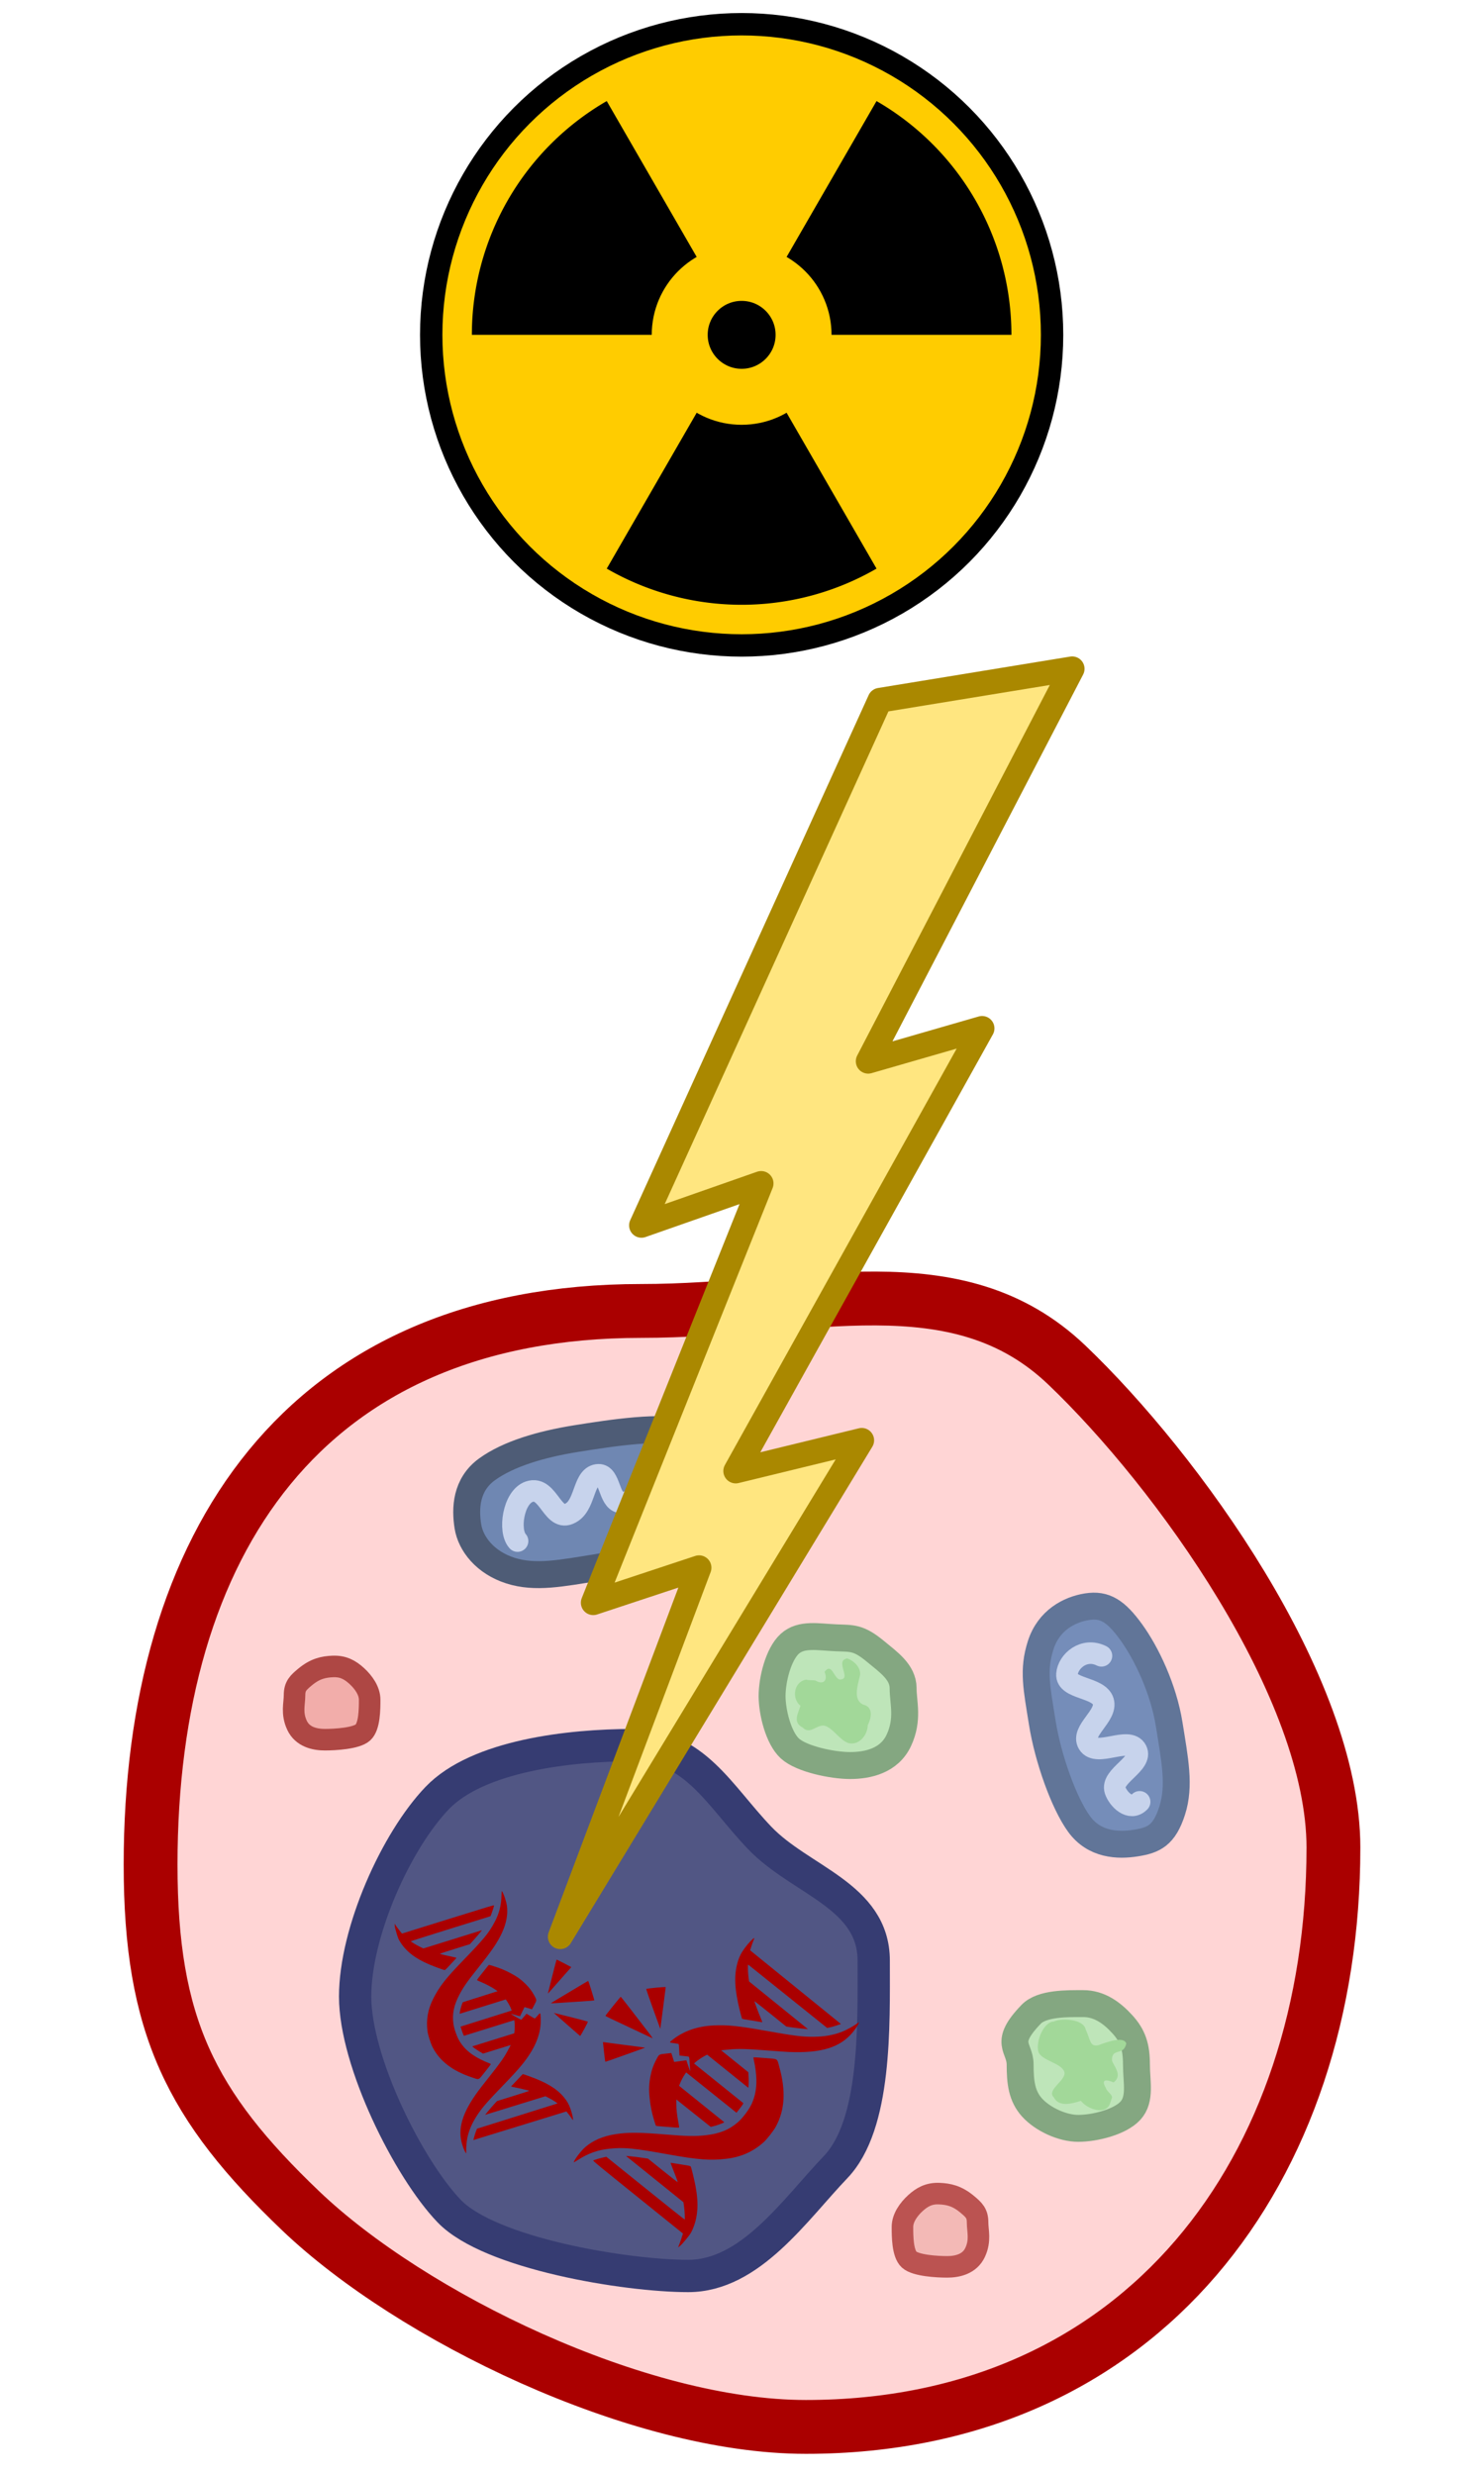 <?xml version="1.0" encoding="UTF-8" standalone="no"?>
<!-- Created with Inkscape (http://www.inkscape.org/) -->

<svg
   width="150mm"
   height="250mm"
   viewBox="0 0 150 250"
   version="1.1"
   id="svg1"
   xml:space="preserve"
   inkscape:version="1.3.2 (091e20e, 2023-11-25, custom)"
   sodipodi:docname="cell_irradiation-cancer.svg"
   inkscape:export-filename="cell_cancer.png"
   inkscape:export-xdpi="96"
   inkscape:export-ydpi="96"
   xmlns:inkscape="http://www.inkscape.org/namespaces/inkscape"
   xmlns:sodipodi="http://sodipodi.sourceforge.net/DTD/sodipodi-0.dtd"
   xmlns="http://www.w3.org/2000/svg"
   xmlns:svg="http://www.w3.org/2000/svg"><sodipodi:namedview
     id="namedview1"
     pagecolor="#ffffff"
     bordercolor="#000000"
     borderopacity="0.25"
     inkscape:showpageshadow="2"
     inkscape:pageopacity="0.0"
     inkscape:pagecheckerboard="0"
     inkscape:deskcolor="#d1d1d1"
     inkscape:document-units="mm"
     inkscape:zoom="0.83882716"
     inkscape:cx="283.72949"
     inkscape:cy="578.78431"
     inkscape:window-width="1920"
     inkscape:window-height="1009"
     inkscape:window-x="1912"
     inkscape:window-y="-8"
     inkscape:window-maximized="1"
     inkscape:current-layer="layer1"
     showguides="false" /><defs
     id="defs1"><inkscape:path-effect
       effect="rough_hatches"
       id="path-effect3"
       is_visible="true"
       lpeversion="1.2"
       direction="106.577,92.261 , 28.321,0"
       dist_rdm="75;1"
       growth="100"
       do_bend="true"
       bender="106.577,97.261 , 5,0"
       bottom_edge_variation="10.807;2004554173"
       top_edge_variation="10.807;1"
       bottom_tgt_variation="0;1"
       top_tgt_variation="0;1"
       scale_bf="1"
       scale_bb="1"
       scale_tf="1"
       scale_tb="1"
       top_smth_variation="0;1"
       bottom_smth_variation="0;1"
       fat_output="true"
       stroke_width_top="2.8"
       stroke_width_bottom="1"
       front_thickness="1"
       back_thickness="0.25" /><inkscape:path-effect
       effect="sketch"
       id="path-effect2"
       is_visible="true"
       lpeversion="1"
       nbiter_approxstrokes="2"
       parallel_offset="5;1"
       strokelength="42.804"
       strokelength_rdm="0.3;1"
       strokeoverlap="0.3"
       strokeoverlap_rdm="0.3;1"
       ends_tolerance="0.1;1"
       tremble_size="5;1"
       tremble_frequency="1"
       nbtangents="5"
       tgt_places_rdmness="1;1"
       tgtlength="100"
       tgtlength_rdm="0.3;1"
       tgtscale="10" /><inkscape:path-effect
       effect="rough_hatches"
       id="path-effect3-2"
       is_visible="true"
       lpeversion="1.2"
       direction="106.577,92.261 , 28.321,0"
       dist_rdm="75;1"
       growth="100"
       do_bend="true"
       bender="106.577,97.261 , 5,0"
       bottom_edge_variation="10.807;2004554173"
       top_edge_variation="10.807;1"
       bottom_tgt_variation="0;1"
       top_tgt_variation="0;1"
       scale_bf="1"
       scale_bb="1"
       scale_tf="1"
       scale_tb="1"
       top_smth_variation="0;1"
       bottom_smth_variation="0;1"
       fat_output="true"
       stroke_width_top="2.8"
       stroke_width_bottom="1"
       front_thickness="1"
       back_thickness="0.25" /><inkscape:path-effect
       effect="sketch"
       id="path-effect2-9"
       is_visible="true"
       lpeversion="1"
       nbiter_approxstrokes="2"
       parallel_offset="5;1"
       strokelength="42.804"
       strokelength_rdm="0.3;1"
       strokeoverlap="0.3"
       strokeoverlap_rdm="0.3;1"
       ends_tolerance="0.1;1"
       tremble_size="5;1"
       tremble_frequency="1"
       nbtangents="5"
       tgt_places_rdmness="1;1"
       tgtlength="100"
       tgtlength_rdm="0.3;1"
       tgtscale="10" /></defs><g
     inkscape:label="Layer 1"
     inkscape:groupmode="layer"
     id="layer1"
     transform="translate(-4.566,-2.904)"><g
       id="g6"
       transform="matrix(-1.131,0,0,-1.131,213.241,83.003)"><circle
         style="fill:#ffcc00;stroke:#000000;stroke-width:2;stroke-linecap:round;stroke-linejoin:round;stroke-dasharray:none;paint-order:markers fill stroke"
         id="path1"
         cx="118.224"
         cy="40.914"
         r="27.743" /><g
         id="g5"
         inkscape:transform-center-x="-0.22303602"
         inkscape:transform-center-y="-1.5612521"><path
           style="opacity:1;fill:#000000;stroke:none;stroke-width:2;stroke-linecap:round;stroke-linejoin:round;stroke-dasharray:none;paint-order:markers fill stroke"
           id="path3"
           sodipodi:type="arc"
           sodipodi:cx="118.22385"
           sodipodi:cy="40.913811"
           sodipodi:rx="24.110388"
           sodipodi:ry="24.110388"
           sodipodi:start="0"
           sodipodi:end="1.0471976"
           sodipodi:arc-type="slice"
           d="M 142.334,40.914 A 24.11,24.11 0 0 1 130.279,61.794 L 118.224,40.914 Z" /><path
           style="opacity:1;fill:#000000;stroke:none;stroke-width:2;stroke-linecap:round;stroke-linejoin:round;stroke-dasharray:none;paint-order:markers fill stroke"
           id="path4"
           sodipodi:type="arc"
           sodipodi:cx="118.22385"
           sodipodi:cy="40.913811"
           sodipodi:rx="24.110388"
           sodipodi:ry="24.110388"
           sodipodi:start="2.0943951"
           sodipodi:end="3.1415927"
           sodipodi:arc-type="slice"
           d="M 106.169,61.794 A 24.11,24.11 0 0 1 94.113,40.914 h 24.11 z" /><path
           style="opacity:1;fill:#000000;stroke:none;stroke-width:2;stroke-linecap:round;stroke-linejoin:round;stroke-dasharray:none;paint-order:markers fill stroke"
           id="path5"
           sodipodi:type="arc"
           sodipodi:cx="118.22385"
           sodipodi:cy="40.913811"
           sodipodi:rx="24.110388"
           sodipodi:ry="24.110388"
           sodipodi:start="4.1887902"
           sodipodi:end="5.2359878"
           sodipodi:arc-type="slice"
           d="m 106.169,20.034 a 24.11,24.11 0 0 1 24.11,1e-6 l -12.055,20.88 z" /></g><circle
         style="opacity:1;fill:#000000;stroke:#ffcc00;stroke-width:5;stroke-linecap:round;stroke-linejoin:round;stroke-dasharray:none;paint-order:markers stroke fill"
         id="path2"
         cx="118.224"
         cy="40.914"
         r="5.534" /></g><path
       id="path1-2-7"
       style="fill:#ffd5d5;fill-opacity:1;stroke:#aa0000;stroke-width:5.441;stroke-linecap:round;stroke-linejoin:round;stroke-dasharray:none;stroke-opacity:1;paint-order:markers stroke fill"
       d="m 139.346,189.549 c 0,32.477 -19.282,58.518 -53.327,58.518 -17.022,0 -39.889,-11.17 -51.044,-21.812 -11.155,-10.642 -15.187,-18.747 -15.187,-34.985 0,-32.477 15.554,-55.937 49.599,-55.937 17.022,0 31.86,-5.175 43.015,5.466 11.155,10.642 26.945,32.512 26.945,48.75 z"
       sodipodi:nodetypes="sssssss" /><path
       id="path3-6-7"
       style="fill:#515684;fill-opacity:1;stroke:#363c72;stroke-width:3.265;stroke-linecap:round;stroke-linejoin:round;stroke-dasharray:none;stroke-opacity:1;paint-order:markers stroke fill"
       d="m 92.879,200.967 c 0,6.569 0.272,16.548 -3.85,20.853 -4.122,4.305 -8.608,10.999 -14.899,10.999 -6.291,0 -20.05,-2.259 -24.172,-6.564 -4.122,-4.305 -9.495,-15.09 -9.495,-21.659 0,-6.569 4.163,-15.742 8.285,-20.047 4.122,-4.305 13.446,-5.355 19.737,-5.355 6.291,0 8.76,5.082 12.883,9.387 4.122,4.305 11.511,5.817 11.511,12.386 z"
       sodipodi:nodetypes="sssssssss" /><path
       id="path4-1-0"
       style="fill:#6f87b2;fill-opacity:1;stroke:#4e5c76;stroke-width:2.721;stroke-linecap:round;stroke-linejoin:round;stroke-dasharray:none;stroke-opacity:1;paint-order:markers stroke fill"
       d="m 77.963,152.344 c 0.287,1.799 -0.068,3.38 -2.212,4.931 -2.144,1.551 -7.327,3.416 -10.885,3.983 -3.558,0.568 -6.194,1.112 -8.713,0.305 -2.52,-0.807 -4.006,-2.675 -4.293,-4.473 -0.287,-1.799 -0.209,-4.207 1.935,-5.758 2.144,-1.551 5.435,-2.533 8.993,-3.101 3.558,-0.568 8.765,-1.377 11.285,-0.57 2.52,0.807 3.604,2.884 3.891,4.683 z"
       sodipodi:nodetypes="sssssssss" /><path
       id="path4-3-3-3"
       style="fill:#758db9;fill-opacity:1;stroke:#617598;stroke-width:2.721;stroke-linecap:round;stroke-linejoin:round;stroke-dasharray:none;stroke-opacity:1;paint-order:markers stroke fill"
       d="m 114.438,165.212 c 1.799,-0.287 2.927,0.437 4.478,2.581 1.551,2.144 3.26,5.742 3.828,9.3 0.568,3.558 1.112,6.194 0.305,8.713 -0.807,2.52 -1.864,2.992 -3.662,3.279 -1.799,0.287 -4.207,0.208 -5.758,-1.935 -1.551,-2.144 -3.141,-6.652 -3.709,-10.21 -0.568,-3.558 -0.971,-5.318 -0.165,-7.838 0.807,-2.52 2.884,-3.604 4.683,-3.891 z"
       sodipodi:nodetypes="sssssssss" /><path
       id="path5-8-3"
       style="fill:#bee5b9;fill-opacity:1;stroke:#84a781;stroke-width:2.721;stroke-linecap:round;stroke-linejoin:round;stroke-dasharray:none;stroke-opacity:1;paint-order:markers stroke fill"
       d="m 119.437,211.455 c 0,1.782 0.457,3.496 -0.607,4.664 -1.064,1.168 -3.649,1.788 -5.272,1.788 -1.623,0 -3.6,-0.925 -4.664,-2.093 -1.064,-1.168 -1.215,-2.578 -1.215,-4.36 0,-1.782 -1.745,-2.107 1.113,-5.069 1.097,-1.137 3.649,-1.079 5.272,-1.079 1.623,0 2.89,0.925 3.954,2.093 1.064,1.168 1.418,2.274 1.418,4.055 z"
       sodipodi:nodetypes="sssssssss" /><path
       id="path5-9-6-2"
       style="fill:#bee5b9;fill-opacity:1;stroke:#84a781;stroke-width:2.721;stroke-linecap:round;stroke-linejoin:round;stroke-dasharray:none;stroke-opacity:1;paint-order:markers stroke fill"
       d="m 89.059,168.351 c -1.78,-0.071 -3.496,-0.457 -4.664,0.607 -1.168,1.064 -1.788,3.649 -1.788,5.272 0,1.623 0.638,4.245 1.806,5.309 1.168,1.064 4.299,1.717 6.08,1.717 1.782,0 3.961,-0.474 4.926,-2.547 0.99,-2.128 0.433,-3.786 0.433,-5.272 0,-1.623 -1.523,-2.658 -2.738,-3.667 -1.779,-1.478 -2.385,-1.351 -4.055,-1.418 z"
       sodipodi:nodetypes="sssssssss" /><path
       id="path5-9-9-1-0"
       style="fill:#f3b9b6;fill-opacity:1;stroke:#bb5351;stroke-width:2.177;stroke-linecap:round;stroke-linejoin:round;stroke-dasharray:none;stroke-opacity:1;paint-order:markers stroke fill"
       d="m 99.483,224.5 c -1.021,-0.041 -1.718,0.347 -2.387,0.957 -0.669,0.61 -1.312,1.483 -1.312,2.413 0,0.931 0.008,2.685 0.677,3.295 0.669,0.61 2.823,0.733 3.845,0.733 1.022,0 2.271,-0.272 2.824,-1.46 0.568,-1.22 0.249,-2.171 0.249,-3.023 0,-0.931 -0.371,-1.273 -1.068,-1.852 -1.02,-0.847 -1.869,-1.025 -2.827,-1.064 z"
       sodipodi:nodetypes="sssssssss" /><path
       id="path5-9-9-8-5-2"
       style="fill:#f2adaa;fill-opacity:1;stroke:#ae4744;stroke-width:2.177;stroke-linecap:round;stroke-linejoin:round;stroke-dasharray:none;stroke-opacity:1;paint-order:markers stroke fill"
       d="m 38.232,171.247 c 1.021,-0.041 1.718,0.347 2.387,0.957 0.669,0.61 1.312,1.483 1.312,2.413 0,0.931 -0.008,2.685 -0.677,3.295 -0.669,0.61 -2.823,0.733 -3.845,0.733 -1.022,0 -2.271,-0.271 -2.824,-1.461 -0.568,-1.22 -0.249,-2.171 -0.249,-3.023 0,-0.931 0.371,-1.273 1.068,-1.852 1.02,-0.847 1.869,-1.025 2.827,-1.064 z"
       sodipodi:nodetypes="sssssssss" /><path
       style="fill:none;fill-opacity:1;stroke:#c7d3ec;stroke-width:2.177;stroke-linecap:round;stroke-linejoin:round;stroke-dasharray:none;stroke-opacity:1;paint-order:markers stroke fill"
       d="m 115.899,170.173 c -1.753,-0.874 -3.384,0.539 -3.486,1.85 -0.118,1.522 3.224,1.285 3.667,2.746 0.439,1.448 -2.3,2.988 -1.512,4.279 0.853,1.396 4.115,-0.796 4.863,0.658 0.7,1.361 -2.631,2.61 -2.144,4.061 0.29,0.862 1.501,2.146 2.472,1.155"
       id="path6-7-7"
       sodipodi:nodetypes="caaaaac" /><path
       style="fill:none;fill-opacity:1;stroke:#c7d3ec;stroke-width:2.177;stroke-linecap:round;stroke-linejoin:round;stroke-dasharray:none;stroke-opacity:1;paint-order:markers stroke fill"
       d="m 73.858,153.656 c 0.967,-1.703 -0.149,-2.158 -0.978,-2.433 -2.088,-0.691 -3.464,3.831 -5.628,3.442 -1.16,-0.209 -1.006,-2.81 -2.184,-2.78 -1.527,0.04 -1.299,2.808 -2.64,3.745 -2.016,1.409 -2.338,-2.733 -4.369,-2.037 -1.616,0.553 -2.116,3.964 -1.179,4.987"
       id="path6-2-9-05"
       sodipodi:nodetypes="caaassc" /><path
       style="fill:#a2d899;fill-opacity:1;stroke:none;stroke-width:3.918;stroke-linecap:round;stroke-linejoin:round;stroke-dasharray:none;stroke-opacity:1;paint-order:markers stroke fill"
       d="m 86.041,172.58 c -1.25,0.217 -1.479,1.91 -0.564,2.645 -0.244,0.77 -0.814,1.679 0.232,2.196 0.798,0.843 1.556,-0.585 2.438,-0.1 0.81,0.417 1.29,1.326 2.16,1.665 1.075,0.282 1.957,-0.803 1.967,-1.802 0.37,-0.72 0.594,-1.863 -0.472,-2.086 -0.996,-0.478 -0.571,-1.854 -0.364,-2.719 0.31,-0.878 -0.472,-1.675 -1.243,-1.947 -1.328,0.258 0.57,2.164 -0.775,2.131 -0.592,-0.161 -0.771,-1.739 -1.512,-0.776 0.36,0.839 -0.082,1.382 -0.931,0.877 -0.308,-0.046 -0.63,0.001 -0.936,-0.085 z"
       id="path7-8-7" /><path
       style="fill:#a2d899;fill-opacity:1;stroke:none;stroke-width:3.918;stroke-linecap:round;stroke-linejoin:round;stroke-dasharray:none;stroke-opacity:1;paint-order:markers stroke fill"
       d="m 116.768,215.386 c -0.409,1.201 -2.214,0.655 -2.95,-0.26 -0.77,0.244 -2.211,0.7 -2.729,-0.346 -0.843,-0.798 1.497,-1.81 1.012,-2.692 -0.417,-0.81 -2.238,-1.036 -2.578,-1.907 -0.282,-1.075 0.55,-3.047 1.549,-3.057 0.72,-0.37 3.003,-0.29 3.226,0.776 0.478,0.996 0.409,1.813 1.275,1.606 0.878,-0.31 2.562,-0.947 2.835,-0.177 -0.258,1.328 -1.48,0.368 -1.447,1.712 0.161,0.592 1.131,1.481 0.167,2.222 -0.839,-0.36 -1.281,-0.272 -0.776,0.577 0.046,0.308 0.707,0.686 0.605,0.987 z"
       id="path7-9-9-7"
       sodipodi:nodetypes="scccccccccccss" /><path
       style="opacity:1;fill:#ffe680;stroke:#aa8800;stroke-width:2.5;stroke-linecap:round;stroke-linejoin:round;stroke-dasharray:none;paint-order:markers stroke fill"
       d="M 93.505,73.641 69.403,126.688 81.5,122.451 64.529,164.808 75.226,161.271 61.193,198.549 91.669,148.403 78.93,151.503 103.833,106.789 92.319,110.11 112.939,70.465 Z"
       id="path6"
       sodipodi:nodetypes="cccccccccccc" /><path
       style="fill:#aa0000;stroke-width:0.16;fill-opacity:1"
       d="m 73.207,229.68 c 0.06,-0.144 0.173,-0.462 0.25,-0.706 l 0.14,-0.444 -4.564,-3.673 c -4.07,-3.275 -4.557,-3.676 -4.504,-3.707 0.092,-0.053 0.629,-0.215 0.994,-0.299 l 0.328,-0.075 3.952,3.181 c 2.174,1.749 3.96,3.171 3.969,3.16 0.04,-0.05 0.005,-0.819 -0.058,-1.265 l -0.069,-0.486 -2.903,-2.337 -2.903,-2.337 0.431,0.037 c 0.237,0.021 0.738,0.081 1.112,0.135 l 0.681,0.098 1.492,1.2 c 0.82,0.66 1.5,1.189 1.511,1.175 0.019,-0.024 -0.282,-0.829 -0.588,-1.579 -0.078,-0.191 -0.135,-0.355 -0.127,-0.365 0.008,-0.009 0.169,0.009 0.358,0.044 0.189,0.035 0.637,0.107 0.996,0.161 0.554,0.083 0.659,0.112 0.691,0.188 0.074,0.176 0.351,1.318 0.466,1.921 0.345,1.812 0.25,3.192 -0.306,4.439 -0.154,0.346 -0.224,0.452 -0.613,0.933 -0.273,0.338 -0.516,0.603 -0.642,0.702 l -0.203,0.16 z m -10.652,-8.353 c 0.104,-0.318 0.74,-1.15 1.159,-1.518 0.776,-0.68 1.811,-1.123 3.079,-1.317 1.272,-0.195 2.426,-0.186 5.145,0.041 2.089,0.174 2.899,0.188 3.963,0.069 1.418,-0.159 2.4,-0.562 3.295,-1.354 0.455,-0.403 1.093,-1.257 1.337,-1.79 0.353,-0.773 0.504,-1.537 0.487,-2.468 -0.011,-0.572 -0.105,-1.319 -0.238,-1.882 -0.045,-0.192 -0.068,-0.36 -0.05,-0.373 0.018,-0.013 0.552,0.019 1.187,0.07 1.343,0.11 1.168,-8.4e-4 1.421,0.905 0.674,2.417 0.558,4.351 -0.359,6.03 -0.233,0.427 -0.908,1.285 -1.249,1.587 -1.065,0.946 -2.273,1.479 -3.742,1.652 -1.628,0.192 -2.874,0.099 -5.85,-0.437 -3.571,-0.642 -4.437,-0.727 -5.936,-0.581 -1.201,0.117 -2.199,0.471 -3.241,1.15 -0.236,0.154 -0.419,0.251 -0.407,0.215 z m 8.132,-4.214 c -0.243,-0.806 -0.374,-1.453 -0.458,-2.259 -0.089,-0.861 -0.063,-1.505 0.092,-2.264 0.125,-0.613 0.273,-1.035 0.549,-1.57 0.314,-0.607 0.283,-0.587 0.962,-0.659 l 0.591,-0.063 0.142,0.451 0.143,0.451 0.617,-0.086 0.617,-0.086 0.178,0.535 c 0.098,0.294 0.187,0.542 0.199,0.552 0.011,0.009 0.006,-0.16 -0.012,-0.376 -0.018,-0.216 -0.041,-0.542 -0.051,-0.725 -0.011,-0.2 -0.042,-0.34 -0.078,-0.351 -0.033,-0.01 -0.256,-0.04 -0.495,-0.065 l -0.435,-0.046 -0.022,-0.359 c -0.012,-0.198 -0.026,-0.454 -0.031,-0.57 -0.005,-0.116 -0.024,-0.223 -0.043,-0.238 -0.019,-0.015 -0.232,-0.052 -0.472,-0.082 -0.499,-0.061 -0.499,-0.058 -0.095,-0.375 1.094,-0.858 2.474,-1.335 4.093,-1.417 1.388,-0.07 2.55,0.048 5.251,0.533 2.894,0.519 3.811,0.633 4.951,0.612 1.09,-0.019 1.968,-0.181 2.844,-0.526 0.388,-0.152 1.164,-0.579 1.436,-0.789 0.095,-0.073 0.193,-0.137 0.218,-0.141 0.094,-0.016 -0.237,0.528 -0.585,0.959 -1.265,1.568 -3.188,2.17 -6.494,2.033 -0.275,-0.012 -1.2,-0.076 -2.056,-0.144 -2.21,-0.175 -3.058,-0.197 -3.988,-0.105 l -0.797,0.079 1.373,1.106 1.373,1.106 0.024,0.377 c 0.024,0.38 0.022,0.811 -0.006,1.063 l -0.015,0.137 -2.081,-1.674 -2.081,-1.674 -0.233,0.12 c -0.279,0.144 -0.771,0.476 -0.958,0.646 l -0.135,0.123 2.492,2.005 2.492,2.005 -0.047,0.102 c -0.026,0.056 -0.182,0.273 -0.347,0.483 l -0.3,0.381 -2.543,-2.035 -2.543,-2.035 -0.11,0.156 c -0.17,0.24 -0.351,0.574 -0.486,0.899 l -0.123,0.295 2.285,1.839 2.285,1.839 -0.095,0.056 c -0.143,0.084 -0.693,0.277 -1.001,0.351 l -0.272,0.066 -1.738,-1.385 -1.738,-1.385 -0.003,0.423 c -0.003,0.518 0.075,1.228 0.207,1.882 0.055,0.271 0.087,0.506 0.072,0.524 -0.015,0.018 -0.214,0.018 -0.441,7e-5 -1.546,-0.12 -1.869,-0.148 -1.894,-0.169 -0.016,-0.013 -0.098,-0.253 -0.183,-0.534 z m -5.069,-6.932 -0.107,-0.991 1.972,0.26 c 1.085,0.143 2.048,0.27 2.14,0.282 0.093,0.012 0.149,0.029 0.124,0.038 -0.024,0.008 -0.925,0.333 -2.003,0.72 -1.077,0.387 -1.973,0.699 -1.989,0.694 -0.017,-0.006 -0.079,-0.457 -0.138,-1.002 z m 0.143,-3.64 c -0.004,-0.04 1.507,-1.92 1.547,-1.924 0.016,-10e-4 0.487,0.591 1.045,1.316 0.558,0.726 1.281,1.664 1.607,2.085 0.325,0.421 0.586,0.773 0.579,0.782 -0.007,0.009 -0.256,-0.1 -0.552,-0.242 -0.547,-0.262 -2.527,-1.195 -3.621,-1.706 -0.331,-0.154 -0.603,-0.295 -0.604,-0.312 z m 4.82,-0.694 c -0.391,-1.091 -0.706,-1.998 -0.7,-2.015 0.022,-0.06 1.971,-0.244 1.975,-0.187 0.002,0.03 -0.114,0.939 -0.257,2.018 -0.143,1.08 -0.265,2.014 -0.272,2.076 -0.006,0.062 -0.017,0.108 -0.023,0.102 -0.006,-0.006 -0.332,-0.903 -0.723,-1.994 z m 8.786,0.25 c -0.551,-2.188 -0.625,-3.608 -0.256,-4.92 0.163,-0.58 0.369,-0.996 0.747,-1.507 0.332,-0.449 0.858,-1.001 0.945,-0.99 0.019,0.002 -0.018,0.126 -0.084,0.274 -0.065,0.148 -0.167,0.426 -0.225,0.618 l -0.107,0.349 4.589,3.721 4.589,3.721 -0.375,0.132 c -0.206,0.073 -0.519,0.163 -0.695,0.201 l -0.32,0.069 -3.976,-3.187 c -2.187,-1.753 -3.988,-3.197 -4.003,-3.208 -0.053,-0.042 -0.043,0.655 0.017,1.168 l 0.062,0.525 2.98,2.412 2.98,2.412 -0.581,-0.054 c -0.319,-0.029 -0.813,-0.089 -1.098,-0.133 l -0.517,-0.079 -1.599,-1.29 c -0.88,-0.709 -1.607,-1.279 -1.618,-1.266 -0.019,0.024 0.419,1.189 0.67,1.78 0.075,0.176 0.13,0.327 0.123,0.336 -0.007,0.009 -0.148,-0.01 -0.313,-0.044 -0.165,-0.034 -0.615,-0.108 -1,-0.166 -0.385,-0.058 -0.712,-0.116 -0.727,-0.13 -0.015,-0.013 -0.109,-0.348 -0.209,-0.744 z"
       id="path7" /><path
       style="fill:#aa0000;stroke-width:0.133;fill-opacity:1"
       d="m 44.582,197.428 c 0.072,0.109 0.239,0.334 0.372,0.5 l 0.241,0.303 4.656,-1.45 c 4.152,-1.293 4.655,-1.444 4.652,-1.392 -0.006,0.088 -0.143,0.534 -0.255,0.825 l -0.1,0.262 -4.032,1.255 c -2.218,0.69 -4.029,1.265 -4.025,1.277 0.016,0.051 0.564,0.384 0.901,0.547 l 0.368,0.178 2.962,-0.922 2.962,-0.922 -0.226,0.281 c -0.124,0.154 -0.398,0.472 -0.609,0.706 l -0.384,0.425 -1.522,0.474 c -0.837,0.261 -1.518,0.485 -1.514,0.499 0.008,0.024 0.704,0.19 1.364,0.326 0.168,0.035 0.308,0.071 0.311,0.082 0.003,0.011 -0.085,0.113 -0.197,0.227 -0.111,0.114 -0.369,0.39 -0.573,0.614 -0.315,0.344 -0.383,0.403 -0.45,0.39 -0.156,-0.031 -1.073,-0.369 -1.544,-0.569 -1.412,-0.602 -2.322,-1.308 -2.926,-2.271 -0.167,-0.267 -0.208,-0.365 -0.36,-0.857 -0.107,-0.346 -0.177,-0.636 -0.188,-0.77 l -0.016,-0.214 z m 10.715,-3.486 c 0.171,0.219 0.452,1.045 0.511,1.505 0.11,0.852 -0.065,1.773 -0.519,2.739 -0.456,0.97 -0.997,1.763 -2.415,3.537 -1.089,1.363 -1.475,1.916 -1.887,2.707 -0.548,1.053 -0.725,1.919 -0.593,2.905 0.067,0.501 0.361,1.338 0.617,1.755 0.37,0.603 0.828,1.062 1.48,1.482 0.4,0.258 0.96,0.54 1.411,0.709 0.154,0.058 0.28,0.12 0.281,0.138 8.95e-4,0.018 -0.269,0.373 -0.6,0.788 -0.699,0.877 -0.542,0.808 -1.285,0.562 -1.983,-0.656 -3.266,-1.633 -4.001,-3.047 -0.187,-0.359 -0.466,-1.224 -0.517,-1.6 -0.159,-1.175 0.033,-2.257 0.595,-3.352 0.623,-1.214 1.265,-2.032 3.016,-3.84 2.101,-2.17 2.561,-2.729 3.156,-3.833 0.477,-0.884 0.695,-1.738 0.709,-2.774 0.003,-0.234 0.021,-0.406 0.04,-0.381 z m -0.861,7.575 c 0.67,0.206 1.178,0.415 1.774,0.732 0.636,0.338 1.069,0.655 1.522,1.114 0.365,0.371 0.589,0.669 0.83,1.108 0.274,0.499 0.274,0.468 0.009,0.971 l -0.231,0.437 -0.378,-0.111 -0.378,-0.111 -0.227,0.466 -0.227,0.466 -0.452,-0.125 c -0.249,-0.069 -0.462,-0.122 -0.473,-0.119 -0.011,0.002 0.108,0.078 0.266,0.166 0.158,0.088 0.394,0.223 0.525,0.301 0.143,0.085 0.254,0.129 0.279,0.109 0.022,-0.018 0.146,-0.158 0.275,-0.312 l 0.234,-0.28 0.259,0.151 c 0.142,0.083 0.326,0.193 0.408,0.243 0.082,0.051 0.165,0.087 0.185,0.081 0.02,-0.007 0.143,-0.136 0.275,-0.288 0.274,-0.317 0.272,-0.318 0.303,0.109 0.085,1.154 -0.225,2.329 -0.92,3.486 -0.596,0.991 -1.216,1.74 -2.805,3.382 -1.701,1.759 -2.205,2.34 -2.721,3.137 -0.492,0.762 -0.788,1.444 -0.957,2.21 -0.075,0.339 -0.14,1.073 -0.121,1.359 0.007,0.099 0.005,0.197 -0.004,0.216 -0.033,0.072 -0.255,-0.409 -0.391,-0.849 -0.496,-1.602 -0.02,-3.21 1.608,-5.431 0.136,-0.184 0.609,-0.794 1.054,-1.354 1.147,-1.446 1.555,-2.021 1.923,-2.707 l 0.315,-0.587 -1.401,0.435 -1.401,0.435 -0.271,-0.158 c -0.274,-0.159 -0.57,-0.361 -0.732,-0.498 l -0.088,-0.074 2.123,-0.661 2.123,-0.661 0.025,-0.217 c 0.03,-0.26 0.029,-0.754 -0.002,-0.961 l -0.022,-0.15 -2.542,0.791 -2.542,0.791 -0.049,-0.08 c -0.027,-0.044 -0.104,-0.252 -0.173,-0.464 l -0.124,-0.384 2.586,-0.813 2.586,-0.813 -0.056,-0.148 c -0.087,-0.229 -0.234,-0.509 -0.396,-0.753 l -0.147,-0.222 -2.331,0.726 -2.331,0.726 0.006,-0.092 c 0.009,-0.138 0.13,-0.608 0.221,-0.855 l 0.081,-0.218 1.764,-0.559 1.764,-0.559 -0.291,-0.198 c -0.357,-0.243 -0.884,-0.518 -1.396,-0.73 -0.212,-0.088 -0.39,-0.175 -0.395,-0.194 -0.005,-0.019 0.087,-0.156 0.205,-0.305 0.8,-1.013 0.97,-1.223 0.996,-1.231 0.016,-0.005 0.22,0.05 0.454,0.121 z m 7.143,-0.286 0.735,0.386 -1.095,1.242 c -0.602,0.683 -1.137,1.29 -1.188,1.348 -0.051,0.058 -0.089,0.089 -0.084,0.069 0.006,-0.021 0.2,-0.794 0.432,-1.718 0.232,-0.924 0.432,-1.688 0.444,-1.696 0.012,-0.009 0.352,0.158 0.756,0.37 z m 2.449,1.788 c 0.03,0.015 0.627,1.932 0.612,1.962 -0.007,0.012 -0.634,0.062 -1.395,0.111 -0.761,0.049 -1.745,0.113 -2.187,0.143 -0.442,0.03 -0.806,0.046 -0.809,0.037 -0.003,-0.01 0.187,-0.13 0.423,-0.269 0.435,-0.256 1.998,-1.192 2.86,-1.711 0.26,-0.157 0.483,-0.28 0.496,-0.273 z m -1.757,3.653 c 0.936,0.236 1.708,0.439 1.717,0.451 0.031,0.043 -0.746,1.476 -0.787,1.451 -0.022,-0.013 -0.596,-0.514 -1.276,-1.114 -0.68,-0.6 -1.269,-1.118 -1.308,-1.151 -0.04,-0.033 -0.067,-0.062 -0.06,-0.063 0.007,-0.002 0.778,0.19 1.714,0.426 z m -4.25,5.956 c 1.767,0.635 2.784,1.243 3.519,2.106 0.325,0.381 0.517,0.717 0.695,1.216 0.156,0.438 0.293,1.057 0.246,1.112 -0.011,0.012 -0.078,-0.071 -0.15,-0.185 -0.072,-0.114 -0.217,-0.313 -0.323,-0.443 l -0.192,-0.235 -4.701,1.445 -4.701,1.445 0.083,-0.321 c 0.046,-0.176 0.128,-0.435 0.184,-0.574 l 0.101,-0.253 4.048,-1.269 c 2.226,-0.698 4.06,-1.273 4.075,-1.278 0.054,-0.018 -0.433,-0.334 -0.815,-0.53 l -0.391,-0.201 -3.05,0.94 -3.05,0.94 0.307,-0.376 c 0.169,-0.207 0.439,-0.521 0.601,-0.697 l 0.295,-0.321 1.633,-0.506 c 0.898,-0.279 1.63,-0.517 1.625,-0.531 -0.008,-0.025 -1.016,-0.262 -1.541,-0.363 -0.156,-0.029 -0.286,-0.062 -0.289,-0.071 -0.003,-0.01 0.076,-0.097 0.176,-0.196 0.1,-0.099 0.36,-0.375 0.579,-0.614 0.219,-0.239 0.411,-0.438 0.427,-0.442 0.016,-0.004 0.291,0.086 0.611,0.201 z"
       id="path8" /></g></svg>

